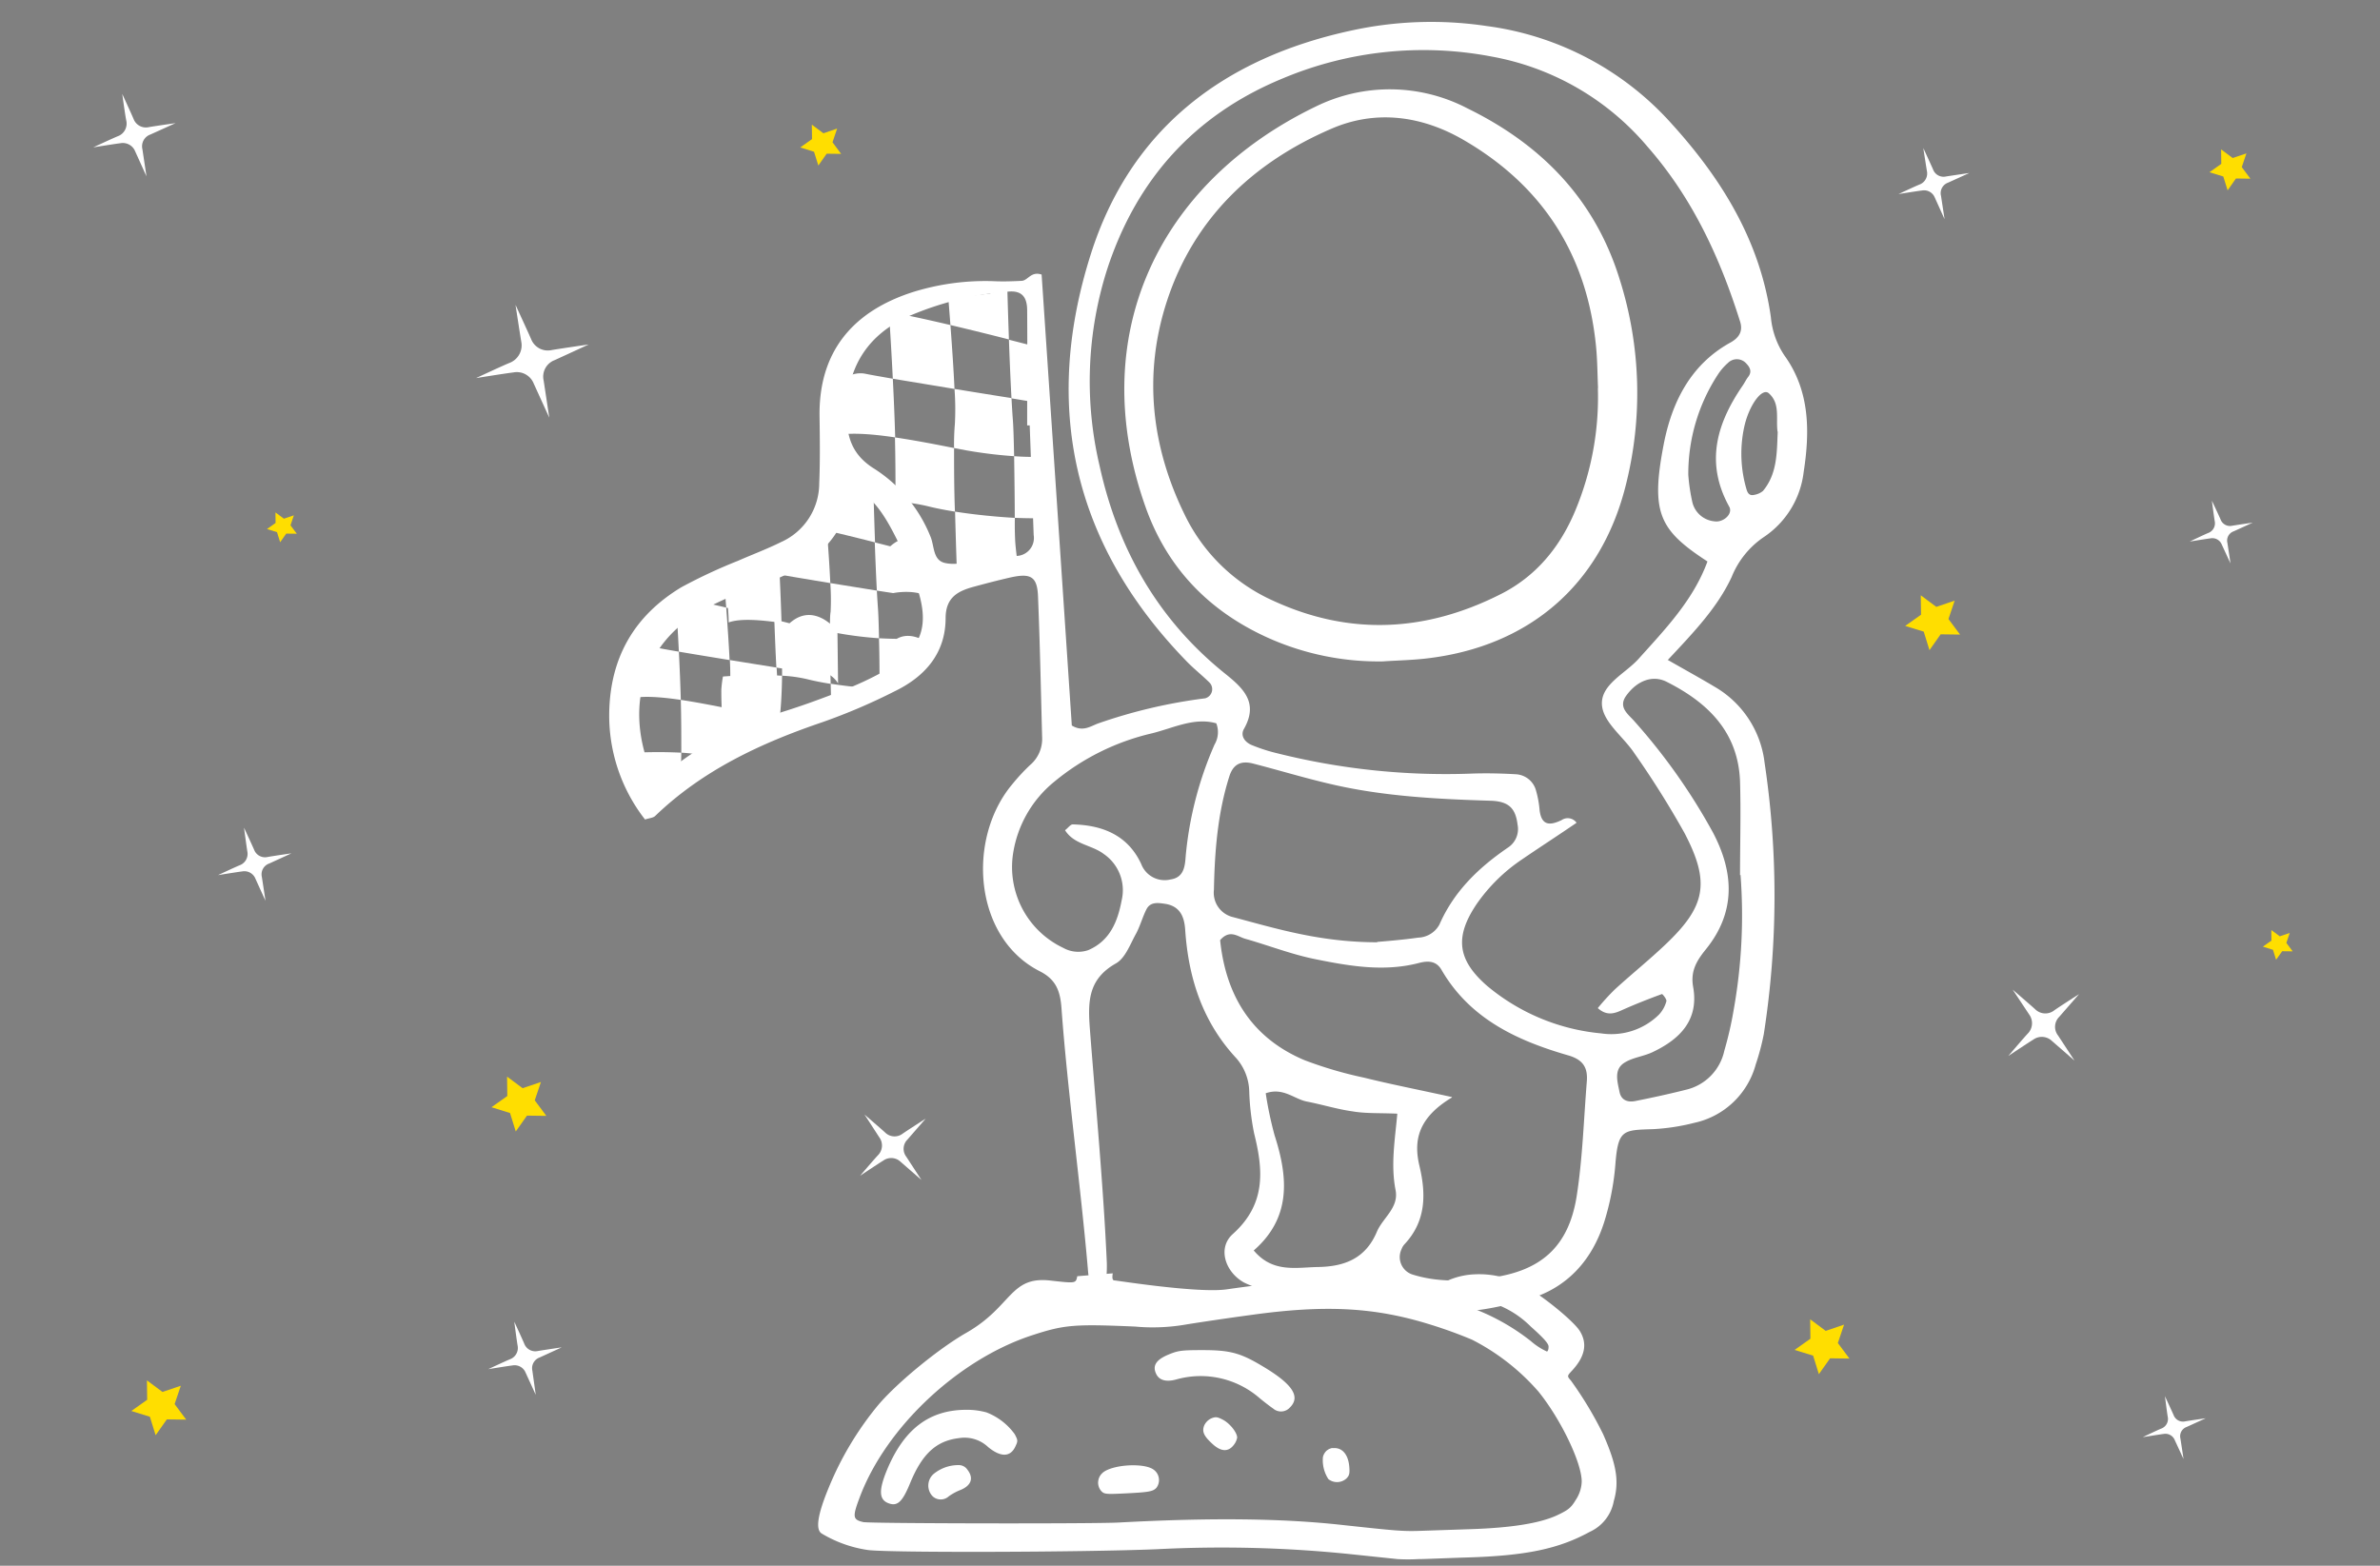 <svg data-name="Capa 1" id="Capa_1" viewBox="0 0 380 250" xmlns="http://www.w3.org/2000/svg"><rect x="0" y="0" width="380" height="250" fill="#808080" stroke="none"/><g class="animate-up"><defs><clipPath id="clip-path"><path class="cls-1" d="m158 46.88 3.63-1.13 2.5.5.75 3 .62 5 1 30.25-1 5.5-8 1.75-6.87.13-3-2.75-3.38-7-4.12-4.5L135.5 73l-1.62-5.5.87-8.75 3.63-5.12 4.62-3.38 5.38-2.25z"/></clipPath><clipPath id="clip-path-2"><path class="cls-1" d="m135.5 75.83 4.63 1.8 4.54 8.37 3.33 8.5 1.17 6-2.84 5.33-4.83 2.84-13.5 6-13 4.5-7.67 5.66-3.5 2.67-4.16-12L101 107l3.5-7 8.83-6 8.17-2.5 7-3.67 2.67-3.66s1.16-2 1.5-2.5a9 9 0 0 0 .66-2V78Z"/></clipPath><style>.cls-1{fill:none}.cls-2{fill:#ffde00}.cls-3{fill:#fff}</style></defs><g class="animate-scaling-animation" id="starts"><path class="cls-2" d="m47.39 85.22-1.01-1.34.54-1.6-1.59.54-1.35-1L44 83.5l-1.37.97 1.6.5.5 1.61.97-1.38zM29.73 226.67l-1.85-2.48.99-2.93-2.93.99-2.48-1.85.04 3.1-2.53 1.79 2.96.92.92 2.95 1.79-2.53zm57.5-48.5-1.85-2.48.99-2.93-2.93.99-2.48-1.85.04 3.1-2.53 1.79 2.96.92.92 2.95 1.79-2.53zm47.07-153.6-1.38-1.85.74-2.19-2.19.75-1.85-1.38.03 2.31-1.88 1.33 2.2.69.69 2.2 1.33-1.89z"/><path class="cls-3" d="M140.43 181.65a2.2 2.2 0 0 1-.19 2.74c-.57.58-2.91 3.34-2.91 3.34s3-2 3.71-2.43a2.17 2.17 0 0 1 2.74.19l3.34 2.91-2.42-3.71a2.08 2.08 0 0 1 .19-2.74l2.91-3.34s-3.05 1.95-3.71 2.42a2.13 2.13 0 0 1-2.74-.18c-.6-.56-3.35-2.91-3.34-2.92s1.99 3.07 2.42 3.72M20.18 19.34a2.15 2.15 0 0 1-1.29 2.38c-.75.29-4 1.81-4 1.81s3.52-.57 4.32-.66a2.13 2.13 0 0 1 2.37 1.29l1.81 4-.65-4.32a2 2 0 0 1 1.29-2.37l4-1.81s-3.53.5-4.32.65A2.1 2.1 0 0 1 21.33 19c-.31-.74-1.81-4-1.81-4s.48 3.55.66 4.34m63.06 35.28a3 3 0 0 1-1.76 3.27c-1 .39-5.47 2.48-5.47 2.48s4.84-.78 5.94-.9a2.9 2.9 0 0 1 3.26 1.76l2.49 5.46s-.73-4.84-.9-5.93a2.81 2.81 0 0 1 1.76-3.26L94 55s-4.85.7-5.94.9a2.86 2.86 0 0 1-3.26-1.76c-.43-1-2.49-5.46-2.49-5.46s.74 4.85.93 5.94M39.5 136a1.93 1.93 0 0 1-1.15 2.12c-.66.26-3.54 1.61-3.54 1.61s3.14-.51 3.85-.59a1.91 1.91 0 0 1 2.12 1.15c.29.65 1.61 3.54 1.61 3.54s-.47-3.14-.59-3.85a1.83 1.83 0 0 1 1.2-2.11l3.54-1.62s-3.14.45-3.84.59a1.86 1.86 0 0 1-2.12-1.15c-.28-.65-1.62-3.54-1.62-3.54s.42 3.15.54 3.85m43.15 78.88A1.92 1.92 0 0 1 81.5 217c-.67.26-3.54 1.61-3.54 1.61s3.13-.51 3.84-.59a1.9 1.9 0 0 1 2.12 1.15l1.62 3.54-.54-3.85a1.82 1.82 0 0 1 1.15-2.11l3.54-1.62s-3.14.46-3.85.59a1.88 1.88 0 0 1-2.12-1.14c-.27-.66-1.61-3.55-1.61-3.55s.41 3.15.54 3.85"/><path class="cls-2" d="m366.06 151.9-1.01-1.35.54-1.59-1.59.54-1.35-1 .02 1.68-1.37.97 1.61.5.5 1.6.97-1.37zm-53.11-50.58-1.85-2.48.99-2.94-2.93 1-2.48-1.85.04 3.1-2.53 1.79 2.96.91.92 2.96 1.78-2.53zm-17.66 115.6-1.85-2.48.99-2.94-2.93 1-2.48-1.85.04 3.1-2.53 1.79 2.96.91.92 2.96 1.79-2.53zm64.02-188.39-1.38-1.85.74-2.19-2.19.74-1.85-1.38.03 2.31-1.89 1.34 2.21.68.69 2.21L357 28.5z"/><path class="cls-3" d="M324 162a2.36 2.36 0 0 1-.21 3c-.61.63-3.14 3.61-3.14 3.61s3.25-2.17 4-2.62a2.33 2.33 0 0 1 2.95.2l3.62 3.15s-2.14-3.28-2.62-4a2.25 2.25 0 0 1 .2-3l3.15-3.61s-3.3 2.11-4 2.62a2.3 2.3 0 0 1-3-.2c-.65-.6-3.61-3.14-3.61-3.15s2.18 3.28 2.66 4m29.62-78.74a1.64 1.64 0 0 1-1 1.82c-.57.22-3 1.39-3 1.39s2.69-.44 3.3-.51a1.62 1.62 0 0 1 1.82 1l1.39 3s-.4-2.7-.5-3.3a1.56 1.56 0 0 1 1-1.82l3.05-1.39s-2.7.39-3.31.5a1.6 1.6 0 0 1-1.82-1c-.24-.57-1.39-3-1.39-3s.35 2.71.46 3.31m-7.5 143a1.64 1.64 0 0 1-1 1.82c-.57.22-3 1.39-3 1.39s2.69-.44 3.3-.51a1.62 1.62 0 0 1 1.82 1l1.39 3s-.4-2.7-.5-3.3a1.56 1.56 0 0 1 1-1.82l3.05-1.39s-2.7.39-3.31.5a1.6 1.6 0 0 1-1.82-1c-.24-.57-1.39-3-1.39-3.05s.34 2.76.46 3.36M307.67 27.37a1.88 1.88 0 0 1-1.11 2.06c-.65.25-3.44 1.56-3.44 1.56s3-.49 3.73-.57a1.85 1.85 0 0 1 2.06 1.11l1.57 3.47s-.46-3-.57-3.73a1.77 1.77 0 0 1 1.09-2.09l3.44-1.56s-3 .44-3.74.56a1.79 1.79 0 0 1-2.05-1.1c-.27-.64-1.57-3.44-1.57-3.44s.47 3.05.59 3.73"/><path d="m174.23 65.34.37.17Zm.77.36.37.18Zm-1.52-.7.34.15Zm-.7-.31.28.12Zm15.95 9.48.13.1Zm-14.13-8.66.42.19Zm-.78-.36.41.19Zm-1.51-.66.47.2Zm.75.32.42.19ZM187.24 73l.43.32Zm-1.14-.8c.38.27.76.53 1.14.81-.38-.28-.76-.54-1.14-.81m1.69 1.22.37.3Zm1.6 1.3.52.44Zm-.53-.45.39.33ZM186 72.09l-1.13-.77Zm2.26 1.7.47.38Zm1.65 1.37h.07Zm-1.75-1.44.1.07Zm1.09.88.14.12Zm-1.58-1.27.12.09ZM186 72.09l.15.11Z" style="fill:#413a3e"/></g><g id="rock"><path class="cls-3" d="M251.59 239.49c-.76 1.27-1.2 1.61-3 2.46-2.75 1.27-7.3 2-13.86 2.21l-7.76.26c-3 .11-4.05 0-12.65-.93-9.54-1.06-20.94-1.19-35.73-.39-4.13.22-39.71.16-40.75-.07-1.7-.39-1.76-.82-.56-4 4.2-11.17 15.74-22 27.54-25.84 5.12-1.67 6.68-1.8 16.42-1.38a31 31 0 0 0 8.25-.35c1.91-.31 6.51-1 10.23-1.5 11.83-1.65 19.69-1.24 28.46 1.47a72 72 0 0 1 6.86 2.48 35.4 35.4 0 0 1 10.57 8.25c3.57 4.39 7 11.49 6.93 14.48a5.6 5.6 0 0 1-.95 2.85m-17.72-31.6c1.18-.54 3.33-.32 5.54.56a15.5 15.5 0 0 1 5 3.36c2 1.78 2.84 2.7 2.84 3.19s-.11.73-.25.8a10.6 10.6 0 0 1-2.59-1.68 34.7 34.7 0 0 0-8.69-5c-2.17-.82-2.4-.99-1.85-1.23M172 203.77c-.23 1.16-.22 1.15-4.32.69-6.46-.73-6.06 4.16-13.4 8.35-4.55 2.6-11.44 8.29-14.32 11.84a51 51 0 0 0-7.65 12.9c-1.76 4.25-2.13 6.63-1.14 7.29a19.9 19.9 0 0 0 7.42 2.65c3.39.45 34.41.36 46.14-.13a200.5 200.5 0 0 1 31 .8l7.43.78a30 30 0 0 0 3.3 0c1.18 0 4.67-.17 7.76-.26 9.43-.28 14.64-1.37 19.62-4.1a6.72 6.72 0 0 0 3.82-4.89c.9-3.08.46-5.83-1.7-10.7a59 59 0 0 0-5.13-8.54c-.64-.73-.64-.74.17-1.61 2.09-2.26 2.49-4.33 1.22-6.35-1.07-1.68-6.44-6-8.92-7.2a14.8 14.8 0 0 0-7.89-1.82 11.8 11.8 0 0 0-3.3.62 10 10 0 0 0-2.85 1.5l-1.18.83-2.87-.56c-9.45-1.87-16.47-1.86-29.29 0-4.54.68-17.76-1.43-18-1.42s-.4-.27-.25-1.13"/><path class="cls-3" d="M184.2 234.66c-1.54-1.14-6.6-.83-8.14.49a4 4 0 0 0-.28.29 2.5 2.5 0 0 0-.22.34 2.5 2.5 0 0 0-.15.38 2.6 2.6 0 0 0-.07.4 1.8 1.8 0 0 0 0 .4 2.6 2.6 0 0 0 .09.4 1.7 1.7 0 0 0 .16.37 2 2 0 0 0 .23.33c.46.5.75.54 3.57.4 4-.19 4.7-.3 5.26-.92a2.05 2.05 0 0 0-.45-2.88m17.45-16.48c-3.6-2.17-5.25-2.61-9.65-2.61-3.34 0-3.9.08-5.38.69-2 .82-2.61 1.75-2.07 3 .46 1.11 1.58 1.45 3.24 1a14.34 14.34 0 0 1 13.35 3c.78.64 1.75 1.38 2.15 1.65a1.91 1.91 0 0 0 2.68-.2c1.71-1.71.41-3.71-4.32-6.53m-6.41 8.5c-.88-.46-1.16-.49-1.84-.21a2.32 2.32 0 0 0-1.12 1.11c-.41 1-.07 1.72 1.34 3s2.52 1.21 3.34.17a2.7 2.7 0 0 0 .57-1.2c0-.83-1.19-2.31-2.29-2.87m18.05 4.54a1.4 1.4 0 0 0-.35 0 1.4 1.4 0 0 0-.35 0l-.33.12a1.5 1.5 0 0 0-.3.18 1.2 1.2 0 0 0-.27.23 1.5 1.5 0 0 0-.21.28 1.3 1.3 0 0 0-.16.31 1.3 1.3 0 0 0-.1.34 5.5 5.5 0 0 0 .88 3.49 2.23 2.23 0 0 0 2.87-.1c.48-.48.56-.82.45-2-.17-1.67-.94-2.73-2.13-2.85M153 233.93a6.3 6.3 0 0 0-2.05.35 6.4 6.4 0 0 0-1.81 1 2.46 2.46 0 0 0-.23 3.63 1.9 1.9 0 0 0 2.58 0 8.6 8.6 0 0 1 1.84-1c1.76-.71 2.18-1.92 1.12-3.26a1.6 1.6 0 0 0-.63-.55 1.7 1.7 0 0 0-.82-.17"/><path class="cls-3" d="M157.49 225.51a11.8 11.8 0 0 0-3.18-.41c-5.95 0-10 3.09-12.72 9.67-1.3 3.17-1.24 4.65.22 5.23s2.26-.17 3.49-3.16c1.93-4.71 4.18-6.79 7.83-7.22a5.48 5.48 0 0 1 4.64 1.43c2 1.64 3.53 1.62 4.33-.05.44-.93.44-1-.08-2a10 10 0 0 0-4.53-3.49"/></g><g class="animate-upDownLinear-animation" id="astronauta"><g class="animate-pulse"><g style="clip-path:url(#clip-path)"><path class="cls-3" d="M152.33 71.54a38 38 0 0 1 .13-3.86 44 44 0 0 0-.06-5.58c3.44.56 6.77 1.1 9.1 1.46.07 1.36.15 2.6.23 3.66s.14 3.26.19 5.62a73 73 0 0 1-7.63-.93Z"/><path class="cls-3" d="M164.05 55c4.92-4.37 9.32 1.53 9.32 1.53l.11 10.15c-2.39-4-8.86-2.59-8.86-2.59-.32 0-1.47-.22-3.12-.49-.16-2.88-.3-6.25-.41-9.36Zm-21.5 5.47c-.19-3.84-.41-7.51-.62-10.67 2.78.49 6.35 1.28 9.82 2.1.26 3.45.51 7.18.65 10.2Zm22.76 12.47c3.85-2.2 8.39 2.69 8.39 2.69l.28 9.3a7.9 7.9 0 0 0-8.46-2.18c-.69 0-1.94 0-3.5-.07 0-2.77-.05-6.58-.1-9.84 2.17.16 3.39.1 3.39.1m-12.98-1.4c0 2.81 0 6.57.14 10.15-1.58-.25-3.12-.55-4.49-.9a28.4 28.4 0 0 0-5-.69c0-3.16 0-6.67-.09-10.26 3.33.49 6.73 1.16 9.44 1.7m-1.43-30.02s8.91 1.87 9.89 2.81c0 0 .11 4.55.3 9.87-2.33-.6-5.78-1.46-9.34-2.3-.42-5.55-.85-10.38-.85-10.38m11.18 44.67c.1 2.23 1 7.71 1 7.71s-6.27-1.56-10.25-1.29c0 0-.19-5.21-.34-10.92 3.35.53 6.91.85 9.55 1-.04 1.64.02 2.92.04 3.5"/><path class="cls-3" d="M131.22 82.78a23 23 0 0 1 .33-2.52A89 89 0 0 1 143 80.1c-.09 6.26-.55 11.14-1.65 12.58-.27 0-2 .12-3.93.29-3.28.26-5.43.51-5.43.51a68 68 0 0 1-.77-10.7m6.97-23.1c.79.17 2.37.44 4.36.79.16 3.07.29 6.25.38 9.37-4.11-.61-8.05-.89-10.28-.1-.06-1.9-.21-3.62-.37-4.94.08-.62.16-1.26.24-1.9q.06-.43.09-.9c1.39-1.33 3.47-2.75 5.58-2.32"/></g><g style="clip-path:url(#clip-path-2)"><path class="cls-3" d="M116.42 113.15c0-1.45 0-2.59.11-3.17a38 38 0 0 0 0-4.59l7.47 1.2c.06 1.11.12 2.14.19 3s.12 2.67.16 4.61a59 59 0 0 1-6.27-.76Z"/><path class="cls-3" d="M126.06 99.52c4-3.59 7.65 1.26 7.65 1.26l.1 8.34c-2-3.27-7.28-2.13-7.28-2.13l-2.57-.4c-.13-2.37-.24-5.14-.33-7.69Zm-17.67 4.53a489 489 0 0 0-.51-8.77c2.29.41 5.22 1.06 8.07 1.73.21 2.84.42 5.9.54 8.38-2.86-.47-5.82-.95-8.1-1.34m8.03 9.1c0 2.3 0 5.4.13 8.34-1.3-.21-2.57-.46-3.69-.74a23 23 0 0 0-4.08-.57c0-2.6 0-5.48-.08-8.43 2.71.4 5.5.97 7.72 1.4m-1.16-24.67s7.31 1.53 8.12 2.31c0 0 .09 3.74.25 8.11-1.92-.49-4.75-1.2-7.68-1.89-.34-4.56-.69-8.53-.69-8.53"/><path class="cls-3" d="M99.09 122.38a18 18 0 0 1 .26-2.07 75 75 0 0 1 9.43-.13c-.08 5.14-.45 9.15-1.36 10.34-.22 0-1.66.1-3.23.24-2.69.21-4.46.41-4.46.41a56 56 0 0 1-.64-8.79m5.72-18.98c.65.14 1.94.37 3.58.65.13 2.52.24 5.14.31 7.7-3.38-.5-6.61-.74-8.44-.08-.05-1.56-.18-3-.31-4.06.07-.51.13-1 .2-1.57 0-.23 0-.48.07-.73 1.16-1.09 2.86-2.26 4.59-1.91m27.7-2.54c0-1.45 0-2.59.11-3.18a38 38 0 0 0-.05-4.58l7.43 1.2c.06 1.11.13 2.14.19 3s.12 2.67.16 4.61a59 59 0 0 1-6.27-.76Z"/><path class="cls-3" d="M142.14 87.23c4-3.59 7.66 1.25 7.66 1.25l.09 8.35c-2-3.27-7.28-2.13-7.28-2.13l-2.61-.4a519 519 0 0 1-.33-7.7Zm-17.66 4.52c-.16-3.15-.34-6.16-.52-8.76 2.29.41 5.23 1.06 8.07 1.73.22 2.83.43 5.9.54 8.38Zm18.7 10.25c3.16-1.81 6.89 2.2 6.89 2.2l.23 7.65a6.48 6.48 0 0 0-7-1.79c-.57 0-1.59 0-2.87-.06 0-2.27 0-5.41-.09-8.09 1.83.09 2.84.09 2.84.09m-10.67-1.14c0 2.3.05 5.4.12 8.33-1.3-.2-2.56-.45-3.69-.73a22 22 0 0 0-4.07-.57c0-2.6 0-5.48-.09-8.43 2.71.4 5.5.97 7.73 1.4"/><path class="cls-3" d="M131.34 76.19s7.31 1.53 8.12 2.31c0 0 .1 3.74.25 8.1-1.92-.49-4.75-1.2-7.68-1.88-.34-4.56-.69-8.53-.69-8.53m9.19 36.7c.08 1.84.8 6.34.8 6.34a35.4 35.4 0 0 0-8.42-1.06s-.16-4.28-.28-9a77 77 0 0 0 7.85.82c.01 1.38.02 2.43.05 2.9m-25.36-2.8a18 18 0 0 1 .26-2.07 74 74 0 0 1 9.44-.13c-.08 5.14-.46 9.15-1.36 10.33-.23 0-1.67.11-3.23.25-2.7.21-4.47.41-4.47.41a56 56 0 0 1-.64-8.79m5.72-18.98c.65.13 2 .36 3.59.64.12 2.53.23 5.15.3 7.71-3.37-.5-6.61-.74-8.44-.08 0-1.57-.18-3-.3-4.06.06-.52.12-1 .2-1.57 0-.23.05-.48.07-.73 1.15-1.09 2.85-2.26 4.58-1.91"/></g></g><path class="cls-3" d="M283.81 68.93c-.29-2.13.47-4.51-1.41-6.15-1.08-.93-3.21 2-3.94 5.53a20.1 20.1 0 0 0 .41 9.87c.2.66.54 1 1.23.83a2.9 2.9 0 0 0 1.39-.63c2.3-2.77 2.2-6.15 2.35-9.45Zm-14.25 6.9a30 30 0 0 0 .66 4.41 4 4 0 0 0 3.52 3c1.42.22 3-1.2 2.35-2.35-3.87-7-2-13.27 2.15-19.32.32-.46.54-.95.88-1.39.66-.86.27-1.55-.32-2.16a2 2 0 0 0-2.91-.07 9 9 0 0 0-1.61 1.86 29 29 0 0 0-4.72 16.06Zm-69.39 123.82c3.05 3.65 6.82 2.7 10.32 2.65 4.08-.08 7.51-1.28 9.34-5.61.93-2.23 3.52-3.82 3-6.63-.81-4.07-.1-8.11.27-12.24-2.72-.13-5 0-7.14-.37-2.47-.34-4.87-1.1-7.32-1.57-2-.39-3.76-2.3-6.55-1.32a59 59 0 0 0 1.42 6.73c2.17 6.73 2.66 13.12-3.3 18.34Zm77.65-59.9c0-5 .15-10 0-15-.3-7.88-5.14-12.58-11.72-15.89-2.17-1.1-4.67-.26-6.46 2.23-1.36 1.91.42 3 1.42 4.19a95.3 95.3 0 0 1 12.45 17.67c3.4 6.47 3.62 12.76-1.17 18.66-1.44 1.78-2.47 3.47-2 6 .93 5.26-2.12 8.32-6.48 10.38-1.49.71-3.28.86-4.6 1.76-1.61 1.1-1 3-.68 4.6.27 1.35 1.34 1.69 2.52 1.45 2.71-.54 5.43-1.13 8.12-1.81a8.16 8.16 0 0 0 6.09-6.22 57 57 0 0 0 1.49-6.49 85.8 85.8 0 0 0 1.1-21.59Zm-83.62-24.26c-3.55-1-6.92.78-10.32 1.61a37.85 37.85 0 0 0-15.58 7.74 18.37 18.37 0 0 0-6.53 11.33 14.28 14.28 0 0 0 8 15.18 4.9 4.9 0 0 0 4 .35c3.47-1.5 4.69-4.58 5.33-8a7 7 0 0 0-2.86-7.34c-1.93-1.47-4.75-1.5-6.19-3.8.51-.39.88-.95 1.25-.93 4.77.12 8.78 1.74 10.91 6.32a4 4 0 0 0 4.69 2.47c2.18-.32 2.3-2.18 2.42-3.82a57.2 57.2 0 0 1 4.6-17.72 3.9 3.9 0 0 0 .25-3.46Zm-29.79-47.57H164c0-6.12.05-12.24 0-18.36 0-2.3-1-3.18-3-3a49.9 49.9 0 0 0-16.07 4c-6.09 2.81-9.39 7.56-9.71 14.37-.19 4.11.39 7.46 4.4 9.93a23 23 0 0 1 8.93 10.78c.64 1.46.37 3.69 2.18 4.21 1.49.41 3.25 0 4.89-.15 2.2-.25 4.4-.66 6.6-.93a2.87 2.87 0 0 0 2.82-3.35L164.41 68Zm55.44 82.48c1.06-.1 3.84-.3 6.58-.69a4 4 0 0 0 3.4-2.1c2.33-5.32 6.29-9.11 11-12.32a3.53 3.53 0 0 0 1.47-3.62c-.32-2.62-1.4-3.75-4.4-3.82-8.64-.27-17.25-.71-25.69-2.72-4.06-.95-8-2.15-12.08-3.2-1.86-.49-3.18-.05-3.84 2-1.88 5.9-2.35 12-2.47 18.14a4 4 0 0 0 3.11 4.38c7 1.86 13.92 4 23 4Zm-115.1-25.46c6-5.83 13.28-9.11 21-11.53 2.91-.93 5.79-2 8.65-3.11a51 51 0 0 0 6.8-3.16c6.12-3.52 7.42-7.25 5-14a63 63 0 0 0-3.33-7.66c-1.49-2.91-3.2-5.7-6-7.44-.51.37-.9.51-.93.71-1.47 8.22-7.24 12.09-14.45 14.66a62.4 62.4 0 0 0-9.2 3.94c-10 5.54-13 16.36-7.53 27.64Zm127.09 50.28c-5.53 3.31-6.16 7-5.19 11 1.08 4.58 1 8.84-2.44 12.49a2.3 2.3 0 0 0-.42.71 2.93 2.93 0 0 0 1.67 4.06c4.08 1.3 8.24 1.1 12.4.56 8.21-1.07 12.62-5 13.89-13.12.93-6 1.12-12.19 1.61-18.28.17-2.21-.63-3.46-3-4.14-8.14-2.35-15.67-5.83-20.2-13.64-.85-1.49-2.22-1.47-3.62-1.1-5.57 1.45-11.1.49-16.53-.61-3.79-.76-7.46-2.2-11.2-3.26-1.2-.34-2.45-1.56-4 .22.9 8.74 4.94 15.55 13.43 19.15a64 64 0 0 0 9.56 2.81c4 1 8.07 1.79 14 3.09ZM255.08 161a36 36 0 0 1 2.73-3c2.67-2.45 5.51-4.72 8.13-7.22 6.4-6.07 7.16-9.87 3-17.8a147 147 0 0 0-8-12.73c-1.69-2.54-4.77-4.77-5.14-7.44-.46-3.43 3.65-5.19 5.82-7.61 4.29-4.78 8.74-9.38 11-15.55-7.66-5-9.1-7.71-7-18.63 1.27-6.63 4.21-12.75 10.62-16.3 1.44-.78 2.08-1.84 1.59-3.38-3.21-10.21-7.63-19.76-14.75-27.88a42.4 42.4 0 0 0-24.81-14.41 58 58 0 0 0-33.58 3.52c-14 5.8-23.24 16.11-27.91 30.41a58.8 58.8 0 0 0-1.22 31.38c2.91 13.25 9.25 24.46 19.86 33.05 3 2.4 5.63 4.7 3.18 9-.61 1.1.2 2.15 1.35 2.59a27 27 0 0 0 4 1.28 110.7 110.7 0 0 0 30.67 3.25c2.49-.1 5-.05 7.51.1a3.52 3.52 0 0 1 3.08 2.47 16.2 16.2 0 0 1 .61 3.28c.32 2.48 1.66 2.45 3.5 1.57a1.73 1.73 0 0 1 2.4.42c-2.91 2-5.85 3.89-8.74 5.87a27.4 27.4 0 0 0-7.14 7c-3.62 5.31-3.2 9 1.62 13.19a33.1 33.1 0 0 0 18.2 7.57 10.84 10.84 0 0 0 9.22-3 5 5 0 0 0 1.18-2.13c.1-.29-.61-1.17-.71-1.15-2.08.76-4.14 1.57-6.17 2.47-1.29.59-2.54 1.13-4.06-.22Zm11.17-55.65c3.13 1.79 5.34 3 7.49 4.29a16.18 16.18 0 0 1 8 12.14 143.3 143.3 0 0 1-.13 43.36 38 38 0 0 1-1.29 4.84 13 13 0 0 1-9.84 9.31 33.4 33.4 0 0 1-6.57 1c-4.82.15-5.56.08-6 5.68a42 42 0 0 1-1.73 9c-1.94 6.24-6 10.77-12.38 12.54-7.9 2.15-15.9 3.5-23.41-1.3a5.75 5.75 0 0 0-5.5-.49 19.63 19.63 0 0 1-13.14.24 19 19 0 0 1-3.1-1.17c-3-1.64-4.33-5.51-1.81-7.76 5.28-4.75 4.89-10.11 3.4-16.06a40 40 0 0 1-.78-6.64 8.35 8.35 0 0 0-2.06-5.36c-5.4-5.8-7.66-12.82-8.17-20.56-.15-2.13-.88-3.77-3.28-4.11-1.15-.17-2.3-.3-2.91.9s-1 2.65-1.64 3.85c-.95 1.69-1.71 3.91-3.22 4.77-4.46 2.52-4.5 6.07-4.16 10.55.88 11.41 2.21 25.87 2.7 37.3a22 22 0 0 1-.3 4.14c-.05.37-.76.83-1.2.86a1.46 1.46 0 0 1-1.05-.88 22 22 0 0 1-.49-3.31c-1.1-12.78-3.26-28.59-4.19-41.39-.19-2.74-.8-4.65-3.45-6-10.59-5.33-11.74-21.17-4.4-29.89a31 31 0 0 1 2.84-3.06 5.46 5.46 0 0 0 1.91-4.43c-.2-7.54-.35-15-.66-22.59-.15-3.11-1.2-3.65-4.53-2.89-1.91.44-3.79.93-5.67 1.44-2.57.69-4.53 1.69-4.55 5 0 5.63-3.28 9.35-8.12 11.7a95 95 0 0 1-11.5 4.92c-9.86 3.35-19.13 7.66-26.76 15-.34.32-1 .34-1.61.56a27 27 0 0 1-5.72-17c.14-8.86 4-15.54 11.49-20.07a84 84 0 0 1 9.08-4.24c2.27-1 4.64-1.88 6.89-3a10.27 10.27 0 0 0 6.07-9.31c.15-3.62.1-7.24.05-10.86-.12-11.93 7.26-17.29 14.92-19.74A38.8 38.8 0 0 1 159 44.91c1.39.05 2.78 0 4.15-.07 1-.08 1.47-1.57 3.16-1 1.61 24 3.23 48.1 4.82 72 1.78 1.08 3 .1 4.23-.34a83.3 83.3 0 0 1 17.05-4 1.51 1.51 0 0 0 .68-2.54c-1.2-1.18-2.52-2.21-3.67-3.41-18-18.53-23-40.44-15.31-64.8 6.34-20.17 21.29-31.46 41.59-35.86a59.7 59.7 0 0 1 21.62-.74A48 48 0 0 1 267 19.87c8 8.84 14.07 18.75 15.75 30.82a13 13 0 0 0 2.23 6.17c4 5.6 4 12.07 3 18.51a14.52 14.52 0 0 1-6.39 10.4 14 14 0 0 0-5.11 6.36c-2.25 4.83-5.92 8.69-10.17 13.22Z"/><path class="cls-3" d="M255.15 62c-.1-2.23-.1-4.46-.32-6.68-1.44-14.64-8.54-25.71-21.28-33.05-6.65-3.82-13.92-4.75-20.91-1.74-12.55 5.39-22 14.32-26.32 27.54-3.79 11.6-2.54 23.16 2.84 34.13a28.72 28.72 0 0 0 14.11 13.71c12.21 5.63 24.34 5 36.25-1 5.72-2.86 9.56-7.54 12-13.39a47 47 0 0 0 3.6-19.61ZM221 105.6a43.1 43.1 0 0 1-18.67-3.82C193 97.54 186.37 90.69 182.92 81c-9.73-27.37 2-51.85 27.18-64a26.8 26.8 0 0 1 24.23.32c11.74 5.75 20.31 14.46 24.27 27.27a60.1 60.1 0 0 1 .95 33c-4 15.84-15.48 25.7-31.92 27.56-2.2.25-4.45.3-6.67.44Z"/></g></g></svg>